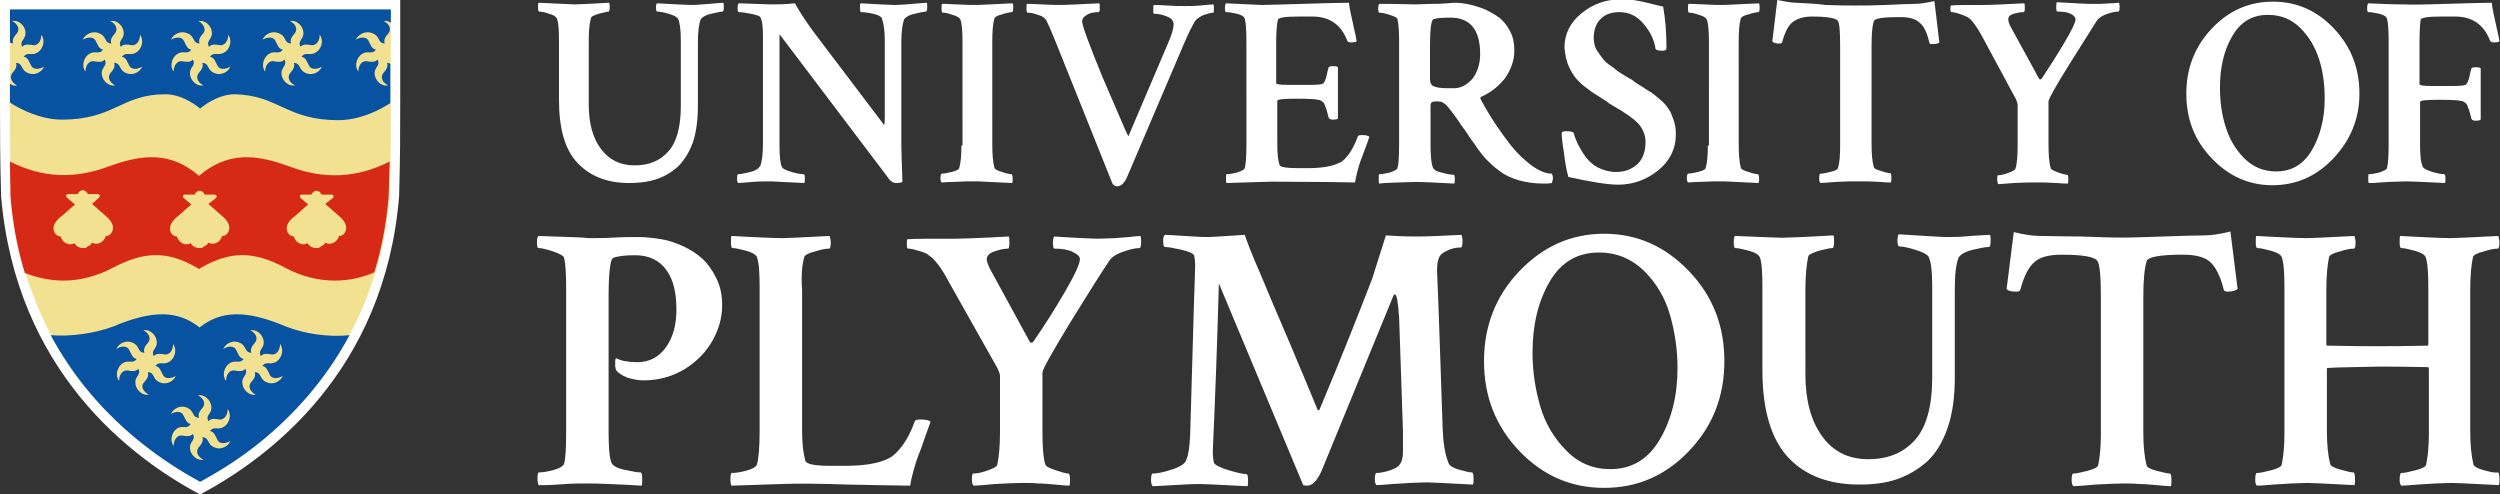 <?xml version="1.0" encoding="utf-8"?>
<!-- Generator: Adobe Illustrator 20.1.0, SVG Export Plug-In . SVG Version: 6.00 Build 0)  -->
<svg version="1.1" id="Layer_1" xmlns="http://www.w3.org/2000/svg" xmlns:xlink="http://www.w3.org/1999/xlink" x="0px" y="0px"
	 viewBox="0 0 453.5 89.7" style="enable-background:new 0 0 453.5 89.7;" xml:space="preserve">
<rect x="0" y="0" width="453.5" height="89.7" fill="#333333" stroke="none"/>
<style type="text/css">
	.st0{fill:#FFFFFF;}
	.st1{fill:#F3E192;}
	.st2{fill:#0753A2;}
	.st3{fill:#D62916;}
</style>
<g>
	<g>
		<path class="st0" d="M450.6,85.3c-1.2-0.3-1.8-0.7-1.9-1c-0.4-1.6-0.6-3.6-0.6-6.1V52.6c0-2.6,0.2-4.6,0.5-6c0.1-0.3,0.7-0.7,2-1
			c1.2-0.4,2-0.5,2.5-0.5c0.2,0,0.3-0.4,0.3-1.2c0-0.3-0.1-0.7-0.2-1.1c-5.4,0.3-8.4,0.4-8.7,0.4c-1.2,0-3-0.1-5.3-0.2
			c-2.3-0.1-3.6-0.2-3.8-0.2c-0.1,0.1-0.1,0.5-0.1,1.2c0,0.7,0.1,1,0.3,1c0.5,0,1.4,0.2,2.5,0.5c1.1,0.3,1.7,0.7,1.9,1.1
			c0.4,1.1,0.5,3,0.5,5.7v10.1c0,0.1,0,0.2-0.1,0.3c-4.1,0.1-7.1,0.1-9,0.1c-1.7,0-4.8,0-9.3-0.1l-0.1-0.2v-9.9c0-2.6,0.2-4.6,0.5-6
			c0.1-0.3,0.7-0.7,2-1c1.2-0.4,2-0.5,2.5-0.5c0.2,0,0.3-0.4,0.3-1.2c0-0.3-0.1-0.7-0.2-1.1c-5.4,0.3-8.4,0.4-8.7,0.4
			c-1.2,0-3-0.1-5.3-0.2c-2.3-0.1-3.6-0.2-3.8-0.2c-0.1,0.1-0.1,0.5-0.1,1.2c0,0.7,0.1,1,0.3,1c0.5,0,1.4,0.2,2.5,0.5
			c1.1,0.3,1.7,0.7,1.9,1.1c0.4,1.1,0.5,3,0.5,5.7v26.3c0,2.4-0.2,4.3-0.5,5.7c-0.1,0.4-0.8,0.7-1.9,1c-1.2,0.3-2,0.5-2.6,0.5
			c-0.2,0-0.3,0.4-0.3,1.3c0,0.5,0.1,0.8,0.3,1c0.7,0,1.7-0.1,2.9-0.2c1.2-0.1,2.3-0.1,3.3-0.2c1,0,2-0.1,2.9-0.1
			c0.3,0,3.2,0.1,8.6,0.4c0.1-0.3,0.1-0.6,0.1-1c0-0.9-0.1-1.3-0.3-1.3c-0.4,0-1.2-0.2-2.3-0.5c-1.2-0.3-1.8-0.7-1.9-1
			c-0.4-1.6-0.6-3.6-0.6-6.1V66.8c0-0.1,3.1-0.2,9.4-0.3c1.7,0,4.7,0,9,0.1l0.1,0.3v11.7c0,2.4-0.2,4.3-0.5,5.7
			c-0.1,0.4-0.8,0.7-1.9,1c-1.2,0.3-2,0.5-2.6,0.5c-0.2,0-0.3,0.4-0.3,1.3c0,0.5,0.1,0.8,0.3,1c0.7,0,1.7-0.1,2.9-0.2
			c1.2-0.1,2.3-0.1,3.3-0.2c1,0,2-0.1,2.9-0.1c0.3,0,3.2,0.1,8.6,0.4c0.1-0.3,0.1-0.6,0.1-1c0-0.9-0.1-1.3-0.3-1.3
			C452.5,85.8,451.7,85.6,450.6,85.3 M370,42.8c-1.1,0-2.7-0.2-4.7-0.7L364,52.4c0.3,0.4,0.9,0.5,1.8,0.5c0.4,0,0.6-0.1,0.7-0.4
			c0.7-2.5,1.5-4.1,2.6-5c1-0.9,2.7-1.3,4.9-1.3c3.9,0,6.1,0.4,6.5,1.2c0.4,0.6,0.6,2.8,0.6,6.6v24.7c0,2.5-0.2,4.4-0.5,5.7
			c-0.1,0.4-0.8,0.7-1.9,1c-1.2,0.3-2,0.5-2.6,0.5c-0.2,0-0.3,0.4-0.3,1.2c0,0.5,0.1,0.9,0.3,1.1c0.5,0,1.8-0.1,4-0.3
			c2.2-0.1,3.8-0.2,5.1-0.2c0.9,0,1.8,0,2.8,0.1c1,0,2,0.1,3.2,0.2c1.2,0.1,2,0.2,2.6,0.2c0.1-0.3,0.1-0.6,0.1-1.1
			c0-0.8-0.1-1.2-0.3-1.2c-0.4,0-1.2-0.2-2.4-0.5c-1.2-0.3-1.8-0.7-1.8-1c-0.4-1.5-0.6-3.5-0.6-5.9V53.8c0-3,0.2-5.1,0.6-6.4
			c0.2-0.8,2.4-1.2,6.6-1.2c2.2,0,3.9,0.4,4.9,1.3c1,0.9,1.9,2.6,2.5,5.1c0.1,0.2,0.3,0.3,0.7,0.3c0.9,0,1.5-0.2,1.8-0.5l-1.3-10.4
			c-2,0.5-3.6,0.7-4.7,0.7c-1.9,0-4.3,0.1-7.4,0.2c-3.1,0.1-5.6,0.2-7.6,0.2s-4.5-0.1-7.5-0.2C374.3,42.9,371.9,42.8,370,42.8
			 M314.7,42.8c-0.1,0.1-0.2,0.5-0.2,1.2s0.1,1,0.3,1c0.5,0,1.4,0.2,2.5,0.5c1.1,0.3,1.7,0.7,1.9,1.1c0.4,0.9,0.5,2.8,0.5,5.7v14.8
			c0,7.3,1.6,12.6,4.7,15.9c3.1,3.3,7.4,4.9,12.9,4.9c2.6,0,4.9-0.3,6.9-1c2-0.7,3.8-1.8,5.4-3.2c1.6-1.5,2.8-3.5,3.7-6.1
			c0.9-2.6,1.3-5.6,1.3-9.2v-16c0-2.6,0.2-4.5,0.7-5.7c0.4-0.6,1.3-1.1,2.6-1.4c1.3-0.3,2.3-0.5,2.9-0.5c0.2,0,0.3-0.4,0.3-1.1
			c0-0.4,0-0.8-0.1-1.1c-0.5,0-1.6,0.1-3.5,0.2c-1.9,0.2-3.4,0.2-4.5,0.2c-0.8,0-3.7-0.2-8.6-0.5c-0.1,0.2-0.2,0.6-0.2,1.2
			c0,0.6,0.1,1,0.3,1c0.6,0,1.6,0.2,2.9,0.6c1.3,0.4,2.1,0.8,2.4,1.2c0.5,0.9,0.7,2.7,0.7,5.4v16.6c0,5.3-1.1,9.1-3.2,11.4
			c-2.1,2.3-4.9,3.4-8.4,3.4c-3.6,0-6.4-1.4-8.4-4.2c-2-2.8-3-6.5-3-11.2V52.6c0-2.6,0.2-4.6,0.5-6c0-0.4,0.7-0.7,1.9-1.1
			c1.2-0.3,2-0.5,2.5-0.5c0.2,0,0.3-0.4,0.3-1.2c0-0.4,0-0.7-0.1-1.1c-5,0.3-7.9,0.4-8.7,0.4C323.5,43.2,320.5,43,314.7,42.8
			 M291,88.5c6,0,11.1-2.2,15.4-6.7c4.3-4.5,6.4-9.9,6.4-16.3c0-6.4-2.1-11.8-6.4-16.3c-4.3-4.5-9.4-6.8-15.4-6.8
			s-11.1,2.3-15.4,6.8c-4.3,4.5-6.4,10-6.4,16.3c0,6.4,2.1,11.8,6.4,16.3C279.9,86.3,285,88.5,291,88.5 M298.2,49.1
			c2.2,2.2,3.8,4.8,4.7,7.9c0.9,3.1,1.4,6.3,1.4,9.8c0,5-1.1,9.3-3.2,12.9c-2.1,3.6-5.1,5.4-9,5.4c-3.1,0-5.8-1.1-8-3.4
			c-2.2-2.2-3.8-4.9-4.7-8c-0.9-3.1-1.4-6.3-1.4-9.7c0-5,1-9.3,3.1-12.9c2.1-3.6,5.1-5.3,9-5.3C293.2,45.8,295.9,46.9,298.2,49.1
			 M215.9,78.8c-0.1,2.2-0.3,3.7-0.7,4.6c-0.2,0.7-1.1,1.3-2.7,1.8c-1.5,0.5-2.7,0.7-3.4,0.7c-0.2,0-0.3,0.4-0.3,1.2
			c0,0.5,0.1,0.9,0.3,1.1c0.5,0,1.7-0.1,3.7-0.2c2-0.1,3.6-0.2,4.9-0.2c0.3,0,3.1,0.1,8.6,0.4c0.1-0.3,0.1-0.6,0.1-1
			c0-0.8-0.1-1.2-0.3-1.2c-0.5,0-1.6-0.2-3.2-0.7c-1.6-0.5-2.5-0.9-2.7-1.4c-0.1-0.4-0.2-1.1-0.2-2.1c0.4-8.9,0.8-19.1,1.1-30.4
			l15.3,36.6c0.3,0.1,0.5,0.1,0.7,0.1c1,0,1.8-0.9,2.6-2.6l13-31.7c0.1-0.3,0.2-0.4,0.3-0.4c0.4,0,0.6,1.4,0.8,4.2l0.7,20.7V82
			c0,1-0.2,1.8-0.7,2.4c-0.3,0.4-1,0.7-1.9,1c-1,0.3-1.7,0.4-2.2,0.4c-0.2,0-0.3,0.4-0.3,1.2c0,0.5,0.1,0.8,0.3,1
			c0.7,0,1.7-0.1,2.9-0.2c1.2-0.1,2.3-0.1,3.3-0.2c1,0,2-0.1,2.9-0.1c0.1,0,2.9,0.1,8.4,0.4c0.1-0.3,0.1-0.6,0.1-1
			c0-0.8-0.1-1.2-0.3-1.2c-0.5,0-1.2-0.2-2.3-0.5c-1.1-0.3-1.7-0.7-1.9-1.1c-0.7-1.7-1-3.8-1.1-6.3c-0.5-14.7-0.8-24.1-1-28.1
			c-0.1-2,0.2-3.2,0.9-3.7c1-0.7,2.1-1.1,3.3-1.1h0.1c0.2,0,0.3-0.4,0.3-1.2c0-0.5-0.1-0.9-0.2-1.1c-3.6,0.2-6.3,0.3-8.1,0.3
			c-2.4,0-4.2-0.1-5.6-0.2l-2.5,7.9c-2.4,6.2-5.5,14.1-9.5,23.6c0,0.1-0.1,0.2-0.2,0.2s-0.2,0-0.2-0.1c-1.3-3.2-3-7.2-5.1-12.2
			c-2.1-4.9-3.9-9.1-5.3-12.5c-1.5-3.4-2.4-5.8-2.8-7c-4.2,0.3-6.4,0.4-6.7,0.4c-1.2,0-2.6-0.1-4.3-0.2c-1.7-0.1-2.8-0.2-3.5-0.2
			c-0.2,0.2-0.3,0.5-0.3,1c0,0.8,0.1,1.2,0.3,1.2c0.6,0,1.6,0.2,3,0.5c1.4,0.3,2.1,0.7,2.3,1c0.1,0.4,0.2,1,0.2,1.9
			c0,0.8-0.1,2.9-0.2,6.2 M181,66.9c0.3,0.7,0.4,1.1,0.4,1.3v10.1c0,2.7-0.2,4.7-0.5,6c-0.1,0.4-0.8,0.7-1.9,1.1
			c-1.1,0.4-2,0.5-2.5,0.5c-0.1,0-0.2,0.4-0.2,1.1c0,0.5,0.1,0.9,0.3,1.1c0.5,0,1.8-0.1,3.9-0.3c2.1-0.1,3.8-0.2,5-0.2
			c0.9,0,1.8,0,2.8,0.1c1,0,2,0.1,3.1,0.2c1.1,0.1,2,0.2,2.6,0.2c0.1-0.3,0.1-0.6,0.1-1.1c0-0.7-0.1-1.1-0.3-1.1
			c-0.4,0-1.1-0.2-2.3-0.6c-1.2-0.4-1.8-0.7-1.9-1.1c-0.4-1.4-0.5-3.4-0.5-6.1V67.6c0-0.6,1.7-3.6,5.1-9.2c3.4-5.5,5.8-9.3,7.1-11.2
			c0.5-0.7,1.4-1.2,2.6-1.6c1.2-0.4,2.1-0.6,2.8-0.6c0.2,0,0.3-0.4,0.3-1.1c0-0.4,0-0.7-0.1-1.1c-0.5,0-1.2,0.1-2.1,0.2
			c-0.9,0.1-1.7,0.1-2.6,0.2c-0.8,0-1.8,0.1-2.8,0.1c-0.9,0-3.6-0.1-8.2-0.4c-0.1,0.2-0.2,0.6-0.2,1.2c0,0.6,0.1,1,0.3,1
			c1.4,0,2.5,0.2,3.3,0.6c0.8,0.4,1.3,0.8,1.3,1.3c0,0.8-0.9,2.8-2.7,5.9c-1.8,3.1-3.7,6.1-5.7,9c-0.2,0.3-0.5,0.4-0.7,0.1
			l-7.2-13.2c-0.4-0.8-0.6-1.4-0.6-1.8c0-0.6,0.5-1.1,1.4-1.4c0.9-0.3,1.7-0.5,2.5-0.5c0.1,0,0.2-0.3,0.2-1c0-0.6,0-1-0.1-1.2
			c-5.4,0.3-8.6,0.4-9.4,0.4c-4.9,0-7.9,0-9,0.1c-0.1,0.2-0.1,0.5-0.1,1c0,0.5,0.1,0.7,0.2,0.7c0.4,0,1.1,0.1,1.9,0.4
			c0.9,0.2,1.6,0.5,2,0.9c1,0.7,2.2,2.2,3.5,4.7 M145.9,46.6c0.1-0.3,0.7-0.7,2-1c1.2-0.4,2-0.5,2.5-0.5c0.2,0,0.3-0.4,0.3-1.2
			c0-0.3-0.1-0.7-0.2-1.1c-5.4,0.3-8.4,0.4-8.7,0.4c-1.2,0-3-0.1-5.3-0.2c-2.3-0.1-3.6-0.2-3.8-0.2c-0.1,0.1-0.1,0.5-0.1,1.2
			c0,0.7,0.1,1,0.3,1c0.5,0,1.4,0.2,2.5,0.5c1.1,0.3,1.7,0.7,1.9,1.1c0.4,1.1,0.5,3,0.5,5.8v25.7c0,3.2-0.2,5.2-0.5,6.2
			c-0.2,0.4-0.8,0.8-2,1.1c-1.1,0.3-2,0.4-2.6,0.4c-0.1,0-0.2,0.4-0.2,1.2c0,0.6,0.1,1,0.2,1.1l9.1-0.3c2.3-0.1,6.3-0.1,12,0.1
			c5.7,0.1,9.5,0.2,11.3,0.2c0.1-0.7,0.3-1.6,0.6-2.7c0.3-1.1,0.6-2,0.9-2.8c0.3-0.7,0.7-1.8,1.2-3.3c0.5-1.5,0.9-2.4,1-2.8
			c-0.3-0.3-0.9-0.4-1.9-0.4c-0.6,0-0.9,0.1-1,0.4c-0.5,1.5-1.2,2.9-2.1,4.2c-0.9,1.2-1.7,2-2.5,2.4c-1.9,1-4.6,1.4-8.1,1.4h-2.5
			c-2.9,0-4.4-0.3-4.6-0.9c-0.4-1.4-0.6-3.2-0.6-5.4V52.6C145.3,50,145.5,48,145.9,46.6 M97.7,42.8c-0.2,0.1-0.3,0.5-0.3,1.2
			s0.1,1,0.3,1c0.5,0,1.4,0.2,2.6,0.6c1.2,0.4,1.9,0.8,2,1.1c0.3,1.1,0.4,3,0.4,5.6v25.7c0,3.3-0.1,5.4-0.4,6.2
			c-0.2,0.4-0.9,0.8-2,1.1c-1.2,0.3-2,0.4-2.6,0.4c-0.1,0-0.2,0.4-0.2,1.1c0,0.6,0.1,1,0.2,1.2L99,88c0.9,0,2.1-0.1,3.6-0.2
			c1.5-0.1,2.9-0.1,4.1-0.1c1.5,0,4.7,0.1,9.7,0.4c0.1-0.3,0.1-0.7,0.1-1.2c0-0.8-0.1-1.2-0.3-1.2c-0.6,0-1.6-0.2-3-0.5
			c-1.4-0.3-2.1-0.8-2.3-1.3c-0.4-1.1-0.5-3.1-0.5-5.8V53.9c0-4.4,0.3-6.8,0.8-7.1c0.7-0.3,2-0.5,4-0.5c2.5,0,4.4,0.9,5.7,2.7
			s1.8,4.2,1.8,7.2c0,2.7-0.6,5-1.9,6.8c-1.3,1.8-3,2.7-5.2,2.7c-1.5,0-2.8-0.2-3.8-0.7c-0.1,0-0.2,0.2-0.2,0.5c0,0.3,0,0.7,0,1
			c0.1,0.4,0.1,0.6,0.2,0.7c0.4,0.5,1,0.9,2,1.3c1,0.3,1.9,0.5,2.9,0.5c2.8,0,5.3-0.7,7.6-2.1c2.2-1.4,3.9-3.2,5-5.2
			c1.1-2,1.7-4.1,1.7-6.3c0-1.8-0.3-3.4-1-4.8c-0.7-1.5-1.5-2.6-2.5-3.6c-1-0.9-2.2-1.7-3.5-2.3c-1.3-0.6-2.7-1.1-4-1.3
			c-1.3-0.2-2.7-0.4-4.1-0.4s-2.9,0-4.6,0.1c-1.7,0.1-3.2,0.1-4.6,0.1C105.4,43,102.4,43,97.7,42.8"/>
		<path class="st0" d="M443.5,33.2c0.1-0.1,0.1-0.4,0.1-0.8c0-0.6-0.1-0.8-0.2-0.8c-0.4,0-1.1-0.1-2.1-0.4c-1-0.3-1.6-0.6-1.8-0.9
			c-0.4-0.9-0.5-2.3-0.5-4.1v-7.7c0-0.3,1.2-0.4,3.5-0.4c2.6,0,4.1,0.1,4.5,0.4c0.2,0.2,0.4,0.3,0.4,0.3c0,0,0.2,0.3,0.3,0.7
			c0.2,0.4,0.4,1.1,0.6,2c0.1,0.3,0.4,0.4,0.8,0.4c0.5,0,0.8-0.1,0.9-0.2v-9.3c-0.2-0.2-0.5-0.2-0.9-0.2c-0.5,0-0.8,0.1-0.8,0.3
			c-0.1,0.3-0.2,0.7-0.3,1.2c-0.2,1-0.5,1.6-0.8,1.7c-0.4,0.2-1.5,0.2-3.4,0.2h-0.2h-2.5c-1.4,0-2.2-0.1-2.2-0.3V7.6
			c0-1.9,0.1-3.2,0.2-4c0.1-0.4,1.3-0.6,3.7-0.6h2.6c3.1,0,5.2,1.5,6.3,4.4c0.1,0.2,0.3,0.3,0.7,0.3c0.5,0,0.9-0.1,1-0.2
			c0-0.2-0.2-1.1-0.6-2.9s-0.7-3.1-0.8-4.1c-1.7,0-4.4,0.1-8.1,0.2c-3.7,0.1-6.2,0.2-7.8,0.1c-2.2,0-4.4-0.1-6.5-0.2
			c-0.1,0.1-0.2,0.4-0.2,0.9c0,0.5,0.1,0.7,0.2,0.7c0.5,0,1.1,0.1,2,0.3c0.8,0.2,1.3,0.5,1.4,0.9c0.2,0.7,0.3,2.1,0.3,4V26
			c0,2.3-0.1,3.8-0.3,4.5c-0.1,0.3-0.6,0.5-1.4,0.8c-0.8,0.2-1.4,0.3-1.9,0.3c-0.1,0-0.1,0.3-0.1,0.8c0,0.4,0,0.7,0.1,0.8l1,0
			c0.6-0.1,1.5-0.1,2.6-0.2c1.1,0,2.2-0.1,3.1-0.1C437.3,32.9,439.6,33,443.5,33.2 M412.2,33.6c4.3,0,8-1.6,11.1-4.9
			S428,21.5,428,17c0-4.6-1.5-8.5-4.6-11.8c-3.1-3.3-6.8-4.9-11.1-4.9c-4.3,0-8,1.6-11.1,4.9c-3.1,3.3-4.6,7.2-4.6,11.8
			c0,4.6,1.5,8.5,4.6,11.7C404.2,31.9,407.9,33.6,412.2,33.6 M417.3,5.1c1.6,1.6,2.7,3.5,3.4,5.7c0.7,2.2,1,4.6,1,7.1
			c0,3.6-0.8,6.7-2.3,9.3c-1.5,2.6-3.7,3.9-6.5,3.9c-2.3,0-4.2-0.8-5.8-2.4c-1.6-1.6-2.7-3.5-3.4-5.8c-0.7-2.2-1-4.6-1-7
			c0-3.6,0.7-6.7,2.2-9.3c1.5-2.6,3.6-3.9,6.5-3.9C413.8,2.7,415.7,3.5,417.3,5.1 M365.7,18c0.2,0.5,0.3,0.8,0.3,1v7.3
			c0,1.9-0.1,3.4-0.4,4.3c-0.1,0.3-0.6,0.5-1.4,0.8c-0.8,0.3-1.4,0.4-1.8,0.4c-0.1,0-0.1,0.3-0.1,0.8c0,0.4,0.1,0.7,0.2,0.8
			c0.4,0,1.3-0.1,2.8-0.2c1.5-0.1,2.7-0.1,3.6-0.1c0.7,0,1.3,0,2,0c0.7,0,1.4,0.1,2.3,0.1c0.8,0.1,1.4,0.1,1.9,0.1
			c0.1-0.2,0.1-0.5,0.1-0.8c0-0.5-0.1-0.8-0.2-0.8c-0.3,0-0.8-0.1-1.6-0.4c-0.8-0.3-1.3-0.5-1.4-0.8c-0.3-1-0.4-2.5-0.4-4.4v-7.7
			c0-0.4,1.2-2.6,3.7-6.6c2.5-4,4.2-6.7,5.1-8.1c0.4-0.5,1-0.9,1.9-1.2c0.9-0.3,1.5-0.4,2-0.4c0.1,0,0.2-0.3,0.2-0.8
			c0-0.3,0-0.5-0.1-0.8c-0.4,0-0.9,0.1-1.5,0.1c-0.6,0-1.3,0.1-1.9,0.1c-0.6,0-1.3,0-2,0c-0.6,0-2.6-0.1-5.9-0.3
			C373,0.7,373,1,373,1.4c0,0.5,0.1,0.7,0.2,0.7c1,0,1.8,0.1,2.4,0.4s0.9,0.6,0.9,1c0,0.6-0.7,2-2,4.2c-1.3,2.2-2.7,4.4-4.1,6.5
			c-0.2,0.2-0.3,0.3-0.5,0.1l-5.2-9.5c-0.3-0.6-0.4-1-0.4-1.3c0-0.5,0.3-0.8,1-1c0.7-0.2,1.2-0.3,1.8-0.3c0.1,0,0.2-0.2,0.2-0.7
			c0-0.5,0-0.8-0.1-0.9c-3.9,0.2-6.2,0.3-6.8,0.3c-3.5,0-5.7,0-6.5,0.1c-0.1,0.1-0.1,0.4-0.1,0.7c0,0.3,0.1,0.5,0.2,0.5
			c0.3,0,0.8,0.1,1.4,0.3c0.6,0.2,1.1,0.4,1.5,0.6c0.8,0.5,1.6,1.6,2.6,3.4 M325.8,0.5c-0.8,0-1.9-0.2-3.4-0.5l-0.9,7.5
			c0.2,0.3,0.7,0.4,1.3,0.4c0.3,0,0.5-0.1,0.5-0.3c0.5-1.8,1.1-3,1.9-3.6c0.8-0.6,1.9-1,3.5-1c2.8,0,4.4,0.3,4.7,0.8
			c0.3,0.5,0.4,2,0.4,4.8v17.8c0,1.8-0.1,3.2-0.4,4.1c-0.1,0.3-0.6,0.5-1.4,0.7c-0.8,0.2-1.4,0.3-1.8,0.3c-0.1,0-0.2,0.3-0.2,0.9
			c0,0.4,0.1,0.7,0.2,0.8c0.4,0,1.3-0.1,2.9-0.2c1.6-0.1,2.8-0.1,3.7-0.1c0.7,0,1.3,0,2,0c0.7,0,1.5,0.1,2.3,0.1
			c0.8,0.1,1.5,0.1,1.9,0.1c0.1-0.2,0.1-0.5,0.1-0.8c0-0.6-0.1-0.9-0.2-0.9c-0.3,0-0.9-0.1-1.7-0.4c-0.9-0.2-1.3-0.5-1.3-0.7
			c-0.3-1.1-0.4-2.5-0.4-4.3V8.5c0-2.1,0.1-3.7,0.4-4.6c0.1-0.6,1.7-0.8,4.8-0.8c1.6,0,2.8,0.3,3.5,1c0.8,0.6,1.4,1.9,1.8,3.7
			c0.1,0.2,0.2,0.2,0.5,0.2c0.7,0,1.1-0.1,1.3-0.3l-0.9-7.5c-1.4,0.3-2.6,0.5-3.4,0.5c-1.3,0-3.1,0.1-5.4,0.2
			c-2.2,0.1-4,0.1-5.5,0.1c-1.4,0-3.2,0-5.4-0.1C328.9,0.6,327.1,0.6,325.8,0.5 M309.8,26.4c0,1.7-0.1,3.1-0.4,4.1
			c-0.1,0.3-0.6,0.5-1.4,0.7c-0.8,0.2-1.5,0.3-1.8,0.3c-0.1,0-0.2,0.3-0.2,0.9c0,0.3,0.1,0.6,0.2,0.7c0.5,0,1.2-0.1,2.1-0.1
			c0.9,0,1.7-0.1,2.4-0.1c0.7,0,1.4,0,2.1,0c0.2,0,2.3,0.1,6.2,0.3c0.1-0.2,0.1-0.4,0.1-0.7c0-0.6-0.1-0.9-0.2-0.9
			c-0.3,0-0.9-0.1-1.7-0.4c-0.8-0.2-1.3-0.5-1.4-0.7c-0.3-1.1-0.4-2.6-0.4-4.4V7.6c0-1.9,0.1-3.3,0.4-4.3c0.1-0.2,0.5-0.5,1.4-0.7
			c0.9-0.3,1.5-0.4,1.8-0.4c0.1,0,0.2-0.3,0.2-0.8c0-0.2,0-0.5-0.1-0.8c-3.9,0.2-6,0.3-6.3,0.3c-0.9,0-2.2,0-3.8-0.1
			c-1.7-0.1-2.6-0.1-2.7-0.1c-0.1,0.1-0.1,0.4-0.1,0.9c0,0.5,0.1,0.7,0.2,0.7c0.4,0,1,0.1,1.8,0.4c0.8,0.2,1.2,0.5,1.4,0.8
			c0.3,0.8,0.4,2.2,0.4,4.1V26.4z M284.4,11.6c0.3,0.8,0.7,1.5,1.1,2.1c0.4,0.6,1,1.2,1.7,1.8c0.8,0.6,1.4,1.1,1.9,1.4
			c0.5,0.3,1.2,0.8,2.2,1.4c0.3,0.2,0.4,0.3,0.5,0.4c0.3,0.2,0.8,0.5,1.5,0.9c0.7,0.4,1.2,0.7,1.6,1c0.4,0.2,0.8,0.6,1.4,1
			c0.5,0.4,0.9,0.8,1.2,1.2c0.3,0.4,0.5,0.8,0.7,1.3c0.2,0.5,0.3,1.1,0.3,1.6c0,1.8-0.5,3.2-1.5,4.1c-1,0.9-2.3,1.4-3.8,1.4
			c-1.2,0-2.3-0.3-3.3-0.8c-1-0.5-1.7-1.2-2.3-2c-0.6-0.8-1-1.6-1.4-2.3c-0.3-0.7-0.6-1.4-0.7-1.9c-0.1-0.3-0.6-0.4-1.4-0.4
			c-0.5,0-0.8,0.1-0.8,0.4c0,0.6,0.1,1.7,0.4,3.5c0.2,1.8,0.5,3.3,0.8,4.4c4.1,0.9,7.1,1.4,9,1.4c2.8,0,5.2-0.9,7.3-2.6
			c2.1-1.7,3.2-3.9,3.2-6.5c0-0.9-0.1-1.8-0.4-2.6c-0.3-0.8-0.5-1.5-0.9-2c-0.3-0.5-0.8-1.1-1.5-1.7c-0.7-0.6-1.2-1-1.6-1.3
			c-0.4-0.2-1-0.6-1.9-1.2c-0.9-0.5-1.4-0.9-1.6-1.1c-0.2-0.1-0.6-0.3-1.4-0.8c-0.8-0.5-1.3-0.8-1.5-1c-0.2-0.2-0.6-0.5-1.2-0.9
			c-0.6-0.4-1-0.8-1.2-1.1c-0.2-0.3-0.5-0.6-0.8-1.1c-0.3-0.4-0.6-0.9-0.7-1.3c-0.1-0.4-0.2-0.9-0.2-1.4c0-1.4,0.4-2.6,1.2-3.4
			c0.8-0.9,2-1.3,3.5-1.3c1.7,0,3.2,0.7,4.4,2.2c1.2,1.4,1.9,2.9,2.1,4.4c0.1,0.3,0.5,0.4,1.4,0.4c0.3,0,0.5-0.1,0.6-0.4
			c0-2.8-0.2-5.3-0.6-7.6c-0.5-0.1-1.3-0.3-2.5-0.6c-1.2-0.3-2.2-0.5-2.9-0.6c-0.7-0.1-1.5-0.1-2.4-0.1c-2.6,0-4.9,0.8-7,2.5
			c-2.1,1.7-3.1,3.8-3.1,6.2C283.9,9.9,284.1,10.8,284.4,11.6 M260.1,0.7c-1.4,0-2.5,0.1-3.4,0.1c-0.9,0-3.1-0.1-6.5-0.1
			c-0.1,0.1-0.2,0.4-0.2,0.9c0,0.5,0.1,0.7,0.2,0.7c0.4,0,1,0.1,1.9,0.4c0.9,0.3,1.4,0.5,1.4,0.8c0.2,0.8,0.3,2.2,0.3,4V26
			c0,2.4-0.1,3.9-0.3,4.5c-0.1,0.3-0.6,0.5-1.4,0.8c-0.8,0.2-1.5,0.3-1.9,0.3c-0.1,0-0.1,0.3-0.1,0.8c0,0.5,0,0.8,0.1,0.9l1-0.1
			c0.7,0,1.5-0.1,2.6-0.1s2.1-0.1,3-0.1c1,0,3.4,0.1,7,0.3c0.1-0.2,0.1-0.5,0.1-0.8c0-0.6-0.1-0.8-0.2-0.8c-0.5,0-1.2-0.1-2.2-0.4
			c-1-0.2-1.5-0.6-1.6-1c-0.3-0.8-0.4-2.2-0.4-4.2v-6.9c0-0.6,0.3-0.8,0.8-0.8c0.6,0,1,0,1.2,0.1c0.3,0.1,0.5,0.3,0.8,0.5
			c0.3,0.3,0.6,0.7,1,1.2c0.4,0.5,0.7,1,1.1,1.5c0.3,0.5,0.8,1.2,1.4,2c0.6,0.9,1.1,1.7,1.6,2.3c0.7,1.1,1.4,2,2.1,2.8
			c0.7,0.7,1.5,1.5,2.5,2.2c1,0.8,2.2,1.3,3.5,1.7c1.4,0.4,2.9,0.6,4.5,0.6c0.6,0,1.1,0,1.5-0.1c0.1-0.3,0.2-0.6,0.2-0.9
			c0-0.3-0.1-0.6-0.2-0.8c-1.1,0-2.3-0.5-3.7-1.5c-1.3-1-2.6-2.2-3.7-3.6c-1.8-2.3-3.7-5-5.5-8.4c-0.1-0.2-0.1-0.4,0.2-0.5
			c1.6-0.7,3-1.8,4.2-3.3c1.1-1.6,1.7-3.2,1.7-5c0-1.3-0.2-2.4-0.7-3.4c-0.5-1-1.1-1.8-1.9-2.5c-0.8-0.6-1.7-1.1-2.7-1.6
			c-1-0.4-2-0.7-2.9-0.9c-0.9-0.2-1.8-0.3-2.7-0.3C262.6,0.6,261.4,0.7,260.1,0.7 M268.5,9.8c0,1.8-0.5,3.3-1.4,4.5
			c-1,1.1-2.1,1.7-3.3,1.7h-1.3c-1,0-1.8-0.1-2.3-0.3c-0.6-0.2-0.8-0.7-0.8-1.4V8.6c0-3.2,0.2-4.9,0.6-5.1c0.5-0.2,1.5-0.3,2.9-0.3
			C266.6,3.1,268.5,5.3,268.5,9.8 M222.4,0.6c-0.1,0.1-0.2,0.4-0.2,0.9c0,0.5,0.1,0.7,0.2,0.7c0.5,0,1.1,0.1,2,0.3
			c0.8,0.2,1.3,0.5,1.4,0.9c0.2,0.7,0.3,2.1,0.3,4V26c0,2.3-0.1,3.8-0.3,4.5c-0.1,0.3-0.6,0.5-1.4,0.8c-0.8,0.2-1.4,0.3-1.9,0.3
			c-0.1,0-0.1,0.3-0.1,0.8c0,0.4,0,0.7,0.1,0.8L229,33c1.7-0.1,4.6,0,8.7,0s6.8,0.1,8.1,0.1c0.1-0.5,0.2-1.1,0.4-1.9
			c0.2-0.8,0.4-1.4,0.6-2c0.2-0.5,0.5-1.3,0.9-2.4c0.4-1,0.6-1.7,0.7-2c-0.2-0.2-0.7-0.3-1.4-0.3c-0.4,0-0.7,0.1-0.7,0.3
			c-0.4,1.1-0.9,2.1-1.5,3c-0.7,0.9-1.2,1.5-1.8,1.7c-1.3,0.7-3.3,1-5.8,1h-1.8c-2.1,0-3.2-0.2-3.3-0.6c-0.3-0.9-0.4-2.2-0.4-4v-7.6
			c0-0.3,1.2-0.4,3.5-0.4c2.6,0,4.1,0.1,4.5,0.4c0.2,0.2,0.4,0.3,0.4,0.3c0,0,0.2,0.3,0.3,0.7c0.2,0.4,0.4,1.1,0.6,2
			c0.1,0.3,0.4,0.4,0.8,0.4c0.5,0,0.8-0.1,0.9-0.2v-9.3c-0.2-0.2-0.5-0.2-0.9-0.2c-0.5,0-0.8,0.1-0.8,0.3c-0.1,0.3-0.2,0.7-0.3,1.2
			c-0.2,1-0.5,1.6-0.8,1.7c-0.4,0.2-1.5,0.2-3.4,0.2h-0.2h-2.6c-1.4,0-2.2-0.1-2.2-0.3V7.6c0-1.7,0.1-3.1,0.3-4
			c0.1-0.4,1.3-0.6,3.7-0.6h2.6c3.1,0,5.2,1.5,6.3,4.4c0.1,0.2,0.3,0.3,0.7,0.3c0.5,0,0.9-0.1,1-0.2c0-0.2-0.2-1.1-0.6-2.9
			c-0.4-1.8-0.7-3.1-0.8-4.1c-1.9,0-4.6,0.1-8.3,0.2c-3.6,0.1-6.2,0.2-7.6,0.2C226.8,0.8,224.6,0.7,222.4,0.6 M200,14
			c-2.5-6.1-3.7-9.4-3.7-10.1c0-0.4,0.2-0.8,0.7-1.1c0.5-0.3,0.9-0.5,1.3-0.5c0.4-0.1,0.8-0.1,1-0.1c0.1,0,0.2-0.2,0.2-0.7
			s0-0.8-0.1-0.9c-4,0.2-6.3,0.3-6.7,0.3c-0.9,0-2.1,0-3.7-0.1c-1.6-0.1-2.5-0.1-2.7-0.1c-0.1,0.1-0.1,0.4-0.1,0.9
			c0,0.5,0.1,0.7,0.2,0.7c0.5,0,1.1,0.1,1.9,0.4c0.8,0.2,1.3,0.6,1.5,1c0.5,1,1.1,2.4,1.9,4.4l10.1,25.2c0.2,0.3,0.5,0.5,0.8,0.5
			c0.8,0,1.4-0.6,1.9-1.8l10.2-23.9c0.9-2.1,1.6-3.5,2.1-4.3c0.4-0.5,0.9-0.8,1.6-1.1c0.7-0.2,1.3-0.4,1.7-0.4
			c0.1,0,0.1-0.3,0.1-0.8c0-0.3,0-0.6-0.1-0.7c-0.5,0-1.3,0.1-2.4,0.2c-1.1,0.1-2.1,0.1-2.9,0.1c-0.8,0-1.8,0-3.1-0.1
			c-1.3-0.1-2.1-0.1-2.4-0.1c-0.1,0.1-0.1,0.4-0.1,0.9c0,0.5,0,0.7,0.2,0.7c0.8,0,1.6,0.2,2.3,0.5c0.8,0.3,1.2,0.8,1.2,1.4
			c0,0.7-0.3,1.8-1,3.4l-7.2,16.9c0,0.1-0.2-0.3-0.6-1.2 M174.4,26.4c0,1.7-0.1,3.1-0.4,4.1c-0.1,0.3-0.6,0.5-1.4,0.7
			c-0.8,0.2-1.4,0.3-1.8,0.3c-0.1,0-0.2,0.3-0.2,0.9c0,0.3,0.1,0.6,0.2,0.7c0.5,0,1.2-0.1,2.1-0.1c0.9,0,1.7-0.1,2.4-0.1
			c0.7,0,1.4,0,2.1,0c0.2,0,2.3,0.1,6.2,0.3c0.1-0.2,0.1-0.4,0.1-0.7c0-0.6-0.1-0.9-0.2-0.9c-0.3,0-0.9-0.1-1.7-0.4
			c-0.8-0.2-1.3-0.5-1.4-0.7c-0.3-1.1-0.4-2.6-0.4-4.4V7.6c0-1.9,0.1-3.3,0.4-4.3c0.1-0.2,0.5-0.5,1.4-0.7c0.9-0.3,1.5-0.4,1.8-0.4
			c0.1,0,0.2-0.3,0.2-0.8c0-0.2,0-0.5-0.1-0.8c-3.9,0.2-6,0.3-6.3,0.3c-0.9,0-2.2,0-3.8-0.1c-1.7-0.1-2.6-0.1-2.7-0.1
			c-0.1,0.1-0.1,0.4-0.1,0.9c0,0.5,0.1,0.7,0.2,0.7c0.4,0,1,0.1,1.8,0.4c0.8,0.2,1.2,0.5,1.4,0.8c0.3,0.8,0.4,2.2,0.4,4.1V26.4z
			 M147.6,5.8c-1.7-2.3-2.8-4.1-3.4-5.2c-1.9,0.2-3.3,0.2-4.4,0.2c-0.5,0-2.4-0.1-5.8-0.2c-0.1,0.1-0.2,0.4-0.2,0.9
			c0,0.5,0.1,0.7,0.2,0.7c0.5,0,1.2,0.1,2.2,0.3c1,0.2,1.6,0.4,1.7,0.6c0.4,0.6,0.5,1.8,0.5,3.6V26c0,2.1-0.2,3.4-0.5,4.1
			c-0.3,0.5-0.9,0.9-1.8,1.1c-0.9,0.2-1.7,0.4-2.2,0.4c-0.1,0-0.2,0.3-0.2,0.8c0,0.4,0.1,0.7,0.2,0.8c0.4,0,1.3-0.1,2.6-0.2
			c1.3-0.1,2.4-0.1,3.3-0.1c0.2,0,2.2,0.1,6.1,0.3c0.1-0.2,0.1-0.5,0.1-0.9c0-0.5-0.1-0.7-0.2-0.7c-0.4,0-1.2-0.1-2.2-0.4
			c-1-0.3-1.7-0.6-1.8-1c-0.3-0.7-0.4-2.1-0.4-4V6.2l19.6,25.9c0.5,0.8,1,1.1,1.6,1.1c0.6,0,0.9-0.1,1.1-0.2
			c-0.1-3.4-0.2-5.7-0.2-6.9V7.6c0-1.8,0.2-3.2,0.5-4.1c0.3-0.4,0.9-0.8,1.9-1c0.9-0.2,1.7-0.4,2.1-0.4c0.1,0,0.2-0.3,0.2-0.8
			c0-0.4,0-0.7-0.1-0.8c-0.3,0-1.2,0.1-2.5,0.2c-1.3,0.1-2.4,0.2-3.3,0.2c-0.6,0-2.7-0.1-6.2-0.3c-0.1,0.1-0.1,0.4-0.1,0.9
			c0,0.5,0.1,0.7,0.2,0.7c0.5,0,1.3,0.1,2.2,0.3c0.9,0.2,1.5,0.5,1.6,0.9c0.3,0.9,0.5,2.2,0.5,3.9v13.4c0,0.9,0,1.6-0.1,2 M97.7,0.5
			c-0.1,0.1-0.1,0.4-0.1,0.9s0.1,0.7,0.2,0.7c0.4,0,1,0.1,1.8,0.4c0.8,0.2,1.2,0.5,1.4,0.8c0.3,0.7,0.4,2,0.4,4.1v10.7
			c0,5.3,1.1,9.1,3.4,11.5c2.3,2.4,5.4,3.6,9.3,3.6c1.9,0,3.5-0.2,5-0.7c1.5-0.5,2.8-1.3,3.9-2.3c1.1-1.1,2-2.5,2.7-4.4
			c0.6-1.8,0.9-4.1,0.9-6.6V7.6c0-1.9,0.2-3.3,0.5-4.1c0.3-0.4,0.9-0.8,1.9-1c0.9-0.2,1.7-0.4,2.1-0.4c0.1,0,0.2-0.3,0.2-0.8
			c0-0.3,0-0.6-0.1-0.8c-0.3,0-1.2,0.1-2.5,0.2c-1.4,0.1-2.4,0.2-3.3,0.2c-0.6,0-2.7-0.1-6.2-0.3C119,0.7,119,1,119,1.4
			c0,0.5,0.1,0.7,0.2,0.7c0.4,0,1.1,0.1,2.1,0.4c1,0.3,1.5,0.6,1.7,0.9c0.3,0.6,0.5,1.9,0.5,3.9v12c0,3.8-0.8,6.6-2.3,8.2
			c-1.5,1.7-3.5,2.5-6.1,2.5c-2.6,0-4.6-1-6.1-3c-1.5-2-2.2-4.7-2.2-8.1V7.6c0-1.9,0.1-3.3,0.4-4.3c0-0.3,0.5-0.5,1.4-0.8
			c0.9-0.2,1.5-0.4,1.8-0.4c0.1,0,0.2-0.3,0.2-0.8c0-0.3,0-0.5-0.1-0.8c-3.6,0.2-5.7,0.3-6.3,0.3C104.1,0.8,101.9,0.7,97.7,0.5"/>
		<path class="st0" d="M0,0v18.6c0,6.2,0,9.5,0.2,17C2.9,67.3,23.7,83,36.3,89.7C48.9,83,69.8,67.3,72.4,35.6
			c0.2-7.5,0.2-10.8,0.2-17V0H0z"/>
		<path class="st1" d="M70.7,35.6c0.2-7.2,0.2-10.4,0.2-16.4V1.8H36.3H1.8v17.4c0,6,0,9.2,0.2,16.4c2.6,30.1,22.2,45.2,34.3,51.7
			C48.4,80.8,68.1,65.7,70.7,35.6"/>
		<path class="st2" d="M24.8,65.1c-0.8-0.1-1-1-1.3-1.5c-0.3-0.8-1.3-1-2.4-0.3c0.5-1.1,1.8-1.6,2.8-1.2c1.6,0.6,0.9,1.8,2.3,1.9
			c-0.3-0.8,0.3-1.4,0.7-1.9c0.5-0.7,0.2-1.6-0.9-2.2c1.2-0.2,2.2,0.8,2.4,1.8c0.3,1.7-1.1,1.6-0.5,2.9c0.5-0.6,1.4-0.4,2-0.3
			c0.8,0.1,1.5-0.7,1.5-1.9c0.7,0.9,0.4,2.3-0.4,3c-1.3,1.1-2-0.1-2.8,1c0.8,0.1,1,1,1.3,1.5c0.3,0.8,1.3,0.9,2.4,0.3
			c-0.5,1.1-1.8,1.6-2.8,1.2c-1.6-0.6-0.9-1.8-2.3-1.9c0.3,0.8-0.3,1.4-0.7,1.9C25.5,70,25.9,71,27,71.6c-1.2,0.2-2.2-0.8-2.4-1.8
			c-0.3-1.7,1.1-1.6,0.5-2.9c-0.5,0.6-1.4,0.4-2,0.3c-0.8-0.1-1.5,0.7-1.5,1.9c-0.7-0.9-0.4-2.3,0.4-3C23.3,65,24,66.2,24.8,65.1
			 M34.6,76.9c-0.8-0.1-1-1-1.3-1.5C33,74.6,32,74.5,31,75.1c0.5-1.1,1.8-1.6,2.8-1.2c1.6,0.6,0.9,1.8,2.3,1.9
			c-0.3-0.8,0.3-1.4,0.7-1.9c0.5-0.7,0.2-1.6-0.9-2.2c1.2-0.2,2.2,0.8,2.4,1.8c0.3,1.7-1.1,1.6-0.5,2.9c0.5-0.6,1.4-0.4,2-0.3
			c0.8,0.1,1.5-0.7,1.5-1.9c0.7,0.9,0.4,2.3-0.4,3c-1.3,1.1-2-0.1-2.8,1c0.8,0.1,1,1,1.3,1.5c0.3,0.8,1.3,0.9,2.4,0.3
			c-0.5,1.1-1.8,1.6-2.8,1.2c-1.6-0.6-0.9-1.8-2.3-1.9c0.3,0.8-0.3,1.4-0.7,1.9c-0.5,0.7-0.2,1.6,0.9,2.2c-1.2,0.2-2.2-0.8-2.4-1.8
			c-0.3-1.6,1.1-1.6,0.5-2.9c-0.5,0.6-1.4,0.4-2,0.3c-0.8-0.1-1.5,0.7-1.5,1.9c-0.7-0.9-0.4-2.3,0.4-3
			C33.1,76.9,33.8,78.1,34.6,76.9 M41,69.1c-0.7-0.9-0.4-2.3,0.4-3c1.3-1.1,2,0.1,2.8-1c-0.8-0.1-1-1-1.3-1.5
			c-0.3-0.8-1.3-1-2.4-0.3c0.5-1.1,1.8-1.6,2.8-1.2c1.6,0.6,0.9,1.8,2.3,1.9c-0.3-0.8,0.3-1.4,0.7-1.9c0.5-0.7,0.2-1.6-0.9-2.2
			c1.2-0.2,2.2,0.8,2.4,1.8c0.3,1.6-1.1,1.6-0.5,2.9c0.5-0.6,1.4-0.4,2-0.3c0.8,0.1,1.5-0.7,1.5-1.9c0.7,0.9,0.4,2.3-0.4,3
			c-1.3,1.1-2-0.1-2.8,1c0.8,0.1,1,1,1.3,1.5c0.3,0.8,1.3,0.9,2.4,0.3c-0.5,1.1-1.8,1.6-2.8,1.2c-1.6-0.6-0.9-1.8-2.3-1.9
			c0.3,0.8-0.3,1.4-0.7,1.9c-0.5,0.7-0.2,1.6,0.9,2.2c-1.2,0.2-2.2-0.8-2.4-1.8c-0.3-1.7,1.1-1.6,0.5-2.9c-0.5,0.6-1.4,0.4-2,0.3
			C41.7,67.1,41,67.9,41,69.1 M9.2,60.8c7.5,14,19,22.2,27.1,26.6c3.3-1.8,7.1-4.1,10.9-7.2c5.8-4.7,11.7-11,16.2-19.4
			c-3.6,0.4-8.1-0.2-11.6-1.6c-7.1-3-11.7-2.9-15.6,0.2c-3.9-3.1-8.5-3.2-15.6-0.2C17.2,60.5,12.7,61.1,9.2,60.8"/>
		<path class="st2" d="M54.7,10.3c0.8,0.1,1,1,1.3,1.5c0.3,0.8,1.3,0.9,2.4,0.3c-0.5,1.1-1.8,1.6-2.8,1.2c-1.6-0.6-0.9-1.8-2.3-1.9
			c0.3,0.8-0.3,1.4-0.7,1.9c-0.5,0.7-0.2,1.6,0.9,2.2c-1.2,0.2-2.2-0.8-2.4-1.8c-0.3-1.6,1.1-1.6,0.5-2.9c-0.5,0.6-1.4,0.4-2,0.3
			c-0.8-0.1-1.5,0.7-1.5,1.9c-0.7-0.9-0.4-2.3,0.4-3c1.3-1.1,2,0.1,2.8-1c-0.8-0.1-1-1-1.3-1.5c-0.3-0.8-1.3-0.9-2.4-0.3
			C48.2,6,49.5,5.6,50.5,6c1.6,0.6,0.9,1.8,2.3,1.9c-0.3-0.8,0.3-1.4,0.7-1.9c0.5-0.7,0.2-1.6-0.9-2.2c1.2-0.2,2.2,0.8,2.4,1.8
			c0.3,1.6-1.1,1.6-0.5,2.9c0.5-0.6,1.4-0.4,2-0.3c0.8,0.1,1.5-0.7,1.5-1.9c0.7,0.9,0.4,2.3-0.4,3C56.2,10.4,55.5,9.2,54.7,10.3
			 M38.1,10.3c0.8,0.1,1,1,1.3,1.5c0.3,0.8,1.3,0.9,2.4,0.3c-0.5,1.1-1.8,1.6-2.8,1.2c-1.6-0.6-0.9-1.8-2.3-1.9
			c0.3,0.8-0.3,1.4-0.7,1.9c-0.5,0.7-0.2,1.6,0.9,2.2c-1.2,0.2-2.2-0.8-2.4-1.8c-0.3-1.6,1.1-1.6,0.5-2.9c-0.5,0.6-1.4,0.4-2,0.3
			c-0.8-0.1-1.5,0.7-1.5,1.9c-0.7-0.9-0.4-2.3,0.4-3c1.3-1.1,2,0.1,2.8-1c-0.8-0.1-1-1-1.3-1.5c-0.3-0.8-1.3-0.9-2.4-0.3
			C31.6,6,32.9,5.6,33.9,6c1.6,0.6,0.9,1.8,2.3,1.9c-0.3-0.8,0.3-1.4,0.7-1.9C37.4,5.4,37,4.4,36,3.8c1.2-0.2,2.2,0.8,2.4,1.8
			c0.3,1.6-1.1,1.6-0.5,2.9c0.5-0.6,1.4-0.4,2-0.3c0.8,0.1,1.5-0.7,1.5-1.9c0.7,0.9,0.4,2.3-0.4,3C39.6,10.4,38.9,9.2,38.1,10.3
			 M22.1,10.3c0.8,0.1,1,1,1.3,1.5c0.3,0.8,1.3,0.9,2.4,0.3c-0.5,1.1-1.8,1.6-2.8,1.2c-1.6-0.6-0.9-1.8-2.3-1.9
			c0.3,0.8-0.3,1.4-0.7,1.9c-0.5,0.7-0.2,1.6,0.9,2.2c-1.2,0.2-2.2-0.8-2.4-1.8c-0.3-1.6,1.1-1.6,0.5-2.9c-0.5,0.6-1.4,0.4-2,0.3
			c-0.8-0.1-1.5,0.7-1.5,1.9c-0.7-0.9-0.4-2.3,0.4-3c1.3-1.1,2,0.1,2.8-1c-0.8-0.1-1-1-1.3-1.5c-0.3-0.8-1.3-0.9-2.4-0.3
			C15.6,6,17,5.6,17.9,6c1.6,0.6,0.9,1.8,2.3,1.9c-0.3-0.8,0.3-1.4,0.7-1.9c0.5-0.7,0.2-1.6-0.9-2.2c1.2-0.2,2.2,0.8,2.4,1.8
			c0.3,1.6-1.1,1.6-0.5,2.9c0.5-0.6,1.4-0.4,2-0.3c0.8,0.1,1.5-0.7,1.5-1.9c0.7,0.9,0.4,2.3-0.4,3C23.7,10.4,23,9.2,22.1,10.3
			 M61.4,21.8c5,0,9.4-3.1,9.4-3.1v-7.1c-0.1-0.1-0.3-0.2-0.6-0.2c0.3,0.8-0.3,1.4-0.7,1.9c-0.5,0.7-0.2,1.6,0.9,2.2
			c-1.2,0.2-2.2-0.8-2.4-1.8c-0.3-1.6,1.1-1.6,0.5-2.9c-0.5,0.6-1.4,0.4-2,0.3c-0.8-0.1-1.5,0.7-1.5,1.9c-0.7-0.9-0.4-2.3,0.4-3
			c1.3-1.1,2,0.1,2.8-1c-0.8-0.1-1-1-1.3-1.5c-0.3-0.8-1.3-0.9-2.4-0.3C65.2,6,66.5,5.6,67.5,6c1.6,0.6,0.9,1.8,2.3,1.9
			c-0.3-0.8,0.3-1.4,0.7-1.9c0.5-0.7,0.2-1.6-0.9-2.2c0.5-0.1,0.9,0.1,1.3,0.3V1.7H1.8v6C2,7.8,2.1,7.8,2.4,7.9
			C2.1,7.1,2.7,6.5,3.1,6c0.5-0.7,0.2-1.6-0.9-2.2c1.2-0.2,2.2,0.8,2.4,1.8C4.8,7.3,3.5,7.2,4,8.5c0.5-0.6,1.4-0.4,2-0.3
			c0.8,0.1,1.5-0.7,1.5-1.9c0.7,0.9,0.4,2.3-0.4,3c-1.3,1.1-2-0.1-2.8,1c0.8,0.1,1,1,1.3,1.5c0.3,0.8,1.3,0.9,2.4,0.3
			c-0.5,1.1-1.8,1.6-2.8,1.2c-1.6-0.6-0.9-1.8-2.3-1.9c0.3,0.8-0.3,1.4-0.7,1.9C1.7,14,2,14.9,3.1,15.5c-0.5,0.1-0.9,0-1.3-0.3v3.4
			c0,0,4.5,3.1,9.4,3.1c9.6,0,10.8-4.6,18.8-4.6c3.4,0,6.3,2.6,6.3,2.6c0,0,2.9-2.6,6.3-2.6C50.6,17.3,51.9,21.8,61.4,21.8"/>
		<path class="st3" d="M11.2,39.2c1.2-1.1,2.4-2.1,2.4-2.1l-1.4-1.2C12,35.7,12,35.6,12,35.4c0-0.1,0.2-0.2,0.3-0.2l1.8,0
			c0.2-0.4,0.5-0.7,0.9-0.7c0.4,0,0.8,0.3,0.9,0.7l1.9,0c0.1,0,0.2,0.1,0.3,0.2c0,0.1,0,0.3-0.1,0.4L16.7,37
			c0.1,0.1,1.3,1.1,2.4,2.1c0.2,0.2,2,1.5,1.2,3c-0.4,0.8-1.1,0.7-1.1,0.7s-0.3,1.2-1.5,1.4c-0.6,0.1-1-0.2-1-0.2s-0.2,0.5-0.8,0.7
			C15.7,45,15.4,45,15.1,45c-1.2,0-1.6-0.9-1.6-0.9s-0.4,0.3-1,0.2c-1.2-0.2-1.5-1.4-1.5-1.4s-0.7,0-1.1-0.7
			C9.1,40.7,11,39.3,11.2,39.2 M32.3,39.2c1.2-1.1,2.4-2.1,2.4-2.1l-1.4-1.2c-0.1-0.1-0.1-0.3-0.1-0.4c0-0.1,0.2-0.2,0.3-0.2l1.8,0
			c0.2-0.4,0.5-0.7,0.9-0.7c0.4,0,0.8,0.3,0.9,0.7l1.9,0c0.1,0,0.2,0.1,0.3,0.2c0,0.1,0,0.3-0.1,0.4L37.8,37
			c0.1,0.1,1.3,1.1,2.4,2.1c0.2,0.2,2,1.5,1.2,3c-0.4,0.8-1.1,0.7-1.1,0.7s-0.3,1.2-1.5,1.4c-0.6,0.1-1-0.2-1-0.2s-0.2,0.5-0.8,0.7
			C36.8,45,36.5,45,36.2,45c-1.2,0-1.6-0.9-1.6-0.9s-0.4,0.3-1,0.2c-1.2-0.2-1.5-1.4-1.5-1.4s-0.7,0-1.1-0.7
			C30.3,40.7,32.1,39.3,32.3,39.2 M53.5,39.2c1.2-1.1,2.4-2.1,2.4-2.1l-1.4-1.2c-0.1-0.1-0.1-0.3-0.1-0.4c0-0.1,0.2-0.2,0.3-0.2
			l1.8,0c0.2-0.4,0.5-0.7,0.9-0.7c0.4,0,0.8,0.3,0.9,0.7l1.9,0c0.1,0,0.2,0.1,0.3,0.2c0,0.1,0,0.3-0.1,0.4L59,37
			c0.1,0.1,1.3,1.1,2.4,2.1c0.2,0.2,2,1.5,1.2,3c-0.4,0.8-1.1,0.7-1.1,0.7s-0.3,1.2-1.5,1.4c-0.6,0.1-1-0.2-1-0.2s-0.2,0.5-0.8,0.7
			C57.9,45,57.7,45,57.4,45c-1.2,0-1.6-0.9-1.6-0.9s-0.4,0.3-1,0.2c-1.2-0.2-1.5-1.4-1.5-1.4s-0.7,0-1.1-0.7
			C51.4,40.7,53.3,39.3,53.5,39.2 M1.8,29.3c0,1.8,0.1,3.8,0.1,6.3c0.4,5,1.3,9.7,2.6,13.9c2.2,0.9,4.7,1.4,7,1.4
			c3,0,6.1-0.8,8.9-2.3c5.9-3.1,10-3.1,15.4,0l0.3,0.2h0l0.3-0.2c5.4-3.1,9.6-3.1,15.4,0c2.8,1.5,5.9,2.3,8.9,2.3
			c2.5,0,4.9-0.5,7.2-1.5c1.3-4.2,2.2-8.8,2.6-13.8c0.1-2.5,0.1-4.5,0.2-6.3c-6,3-11.8,3.3-18.2,0.9c-6-2.2-11.1-2.8-16.4,1.7h0
			c-5.2-4.5-10.4-3.9-16.4-1.7C13.5,32.5,7.7,32.3,1.8,29.3"/>
	</g>
</g>
</svg>
